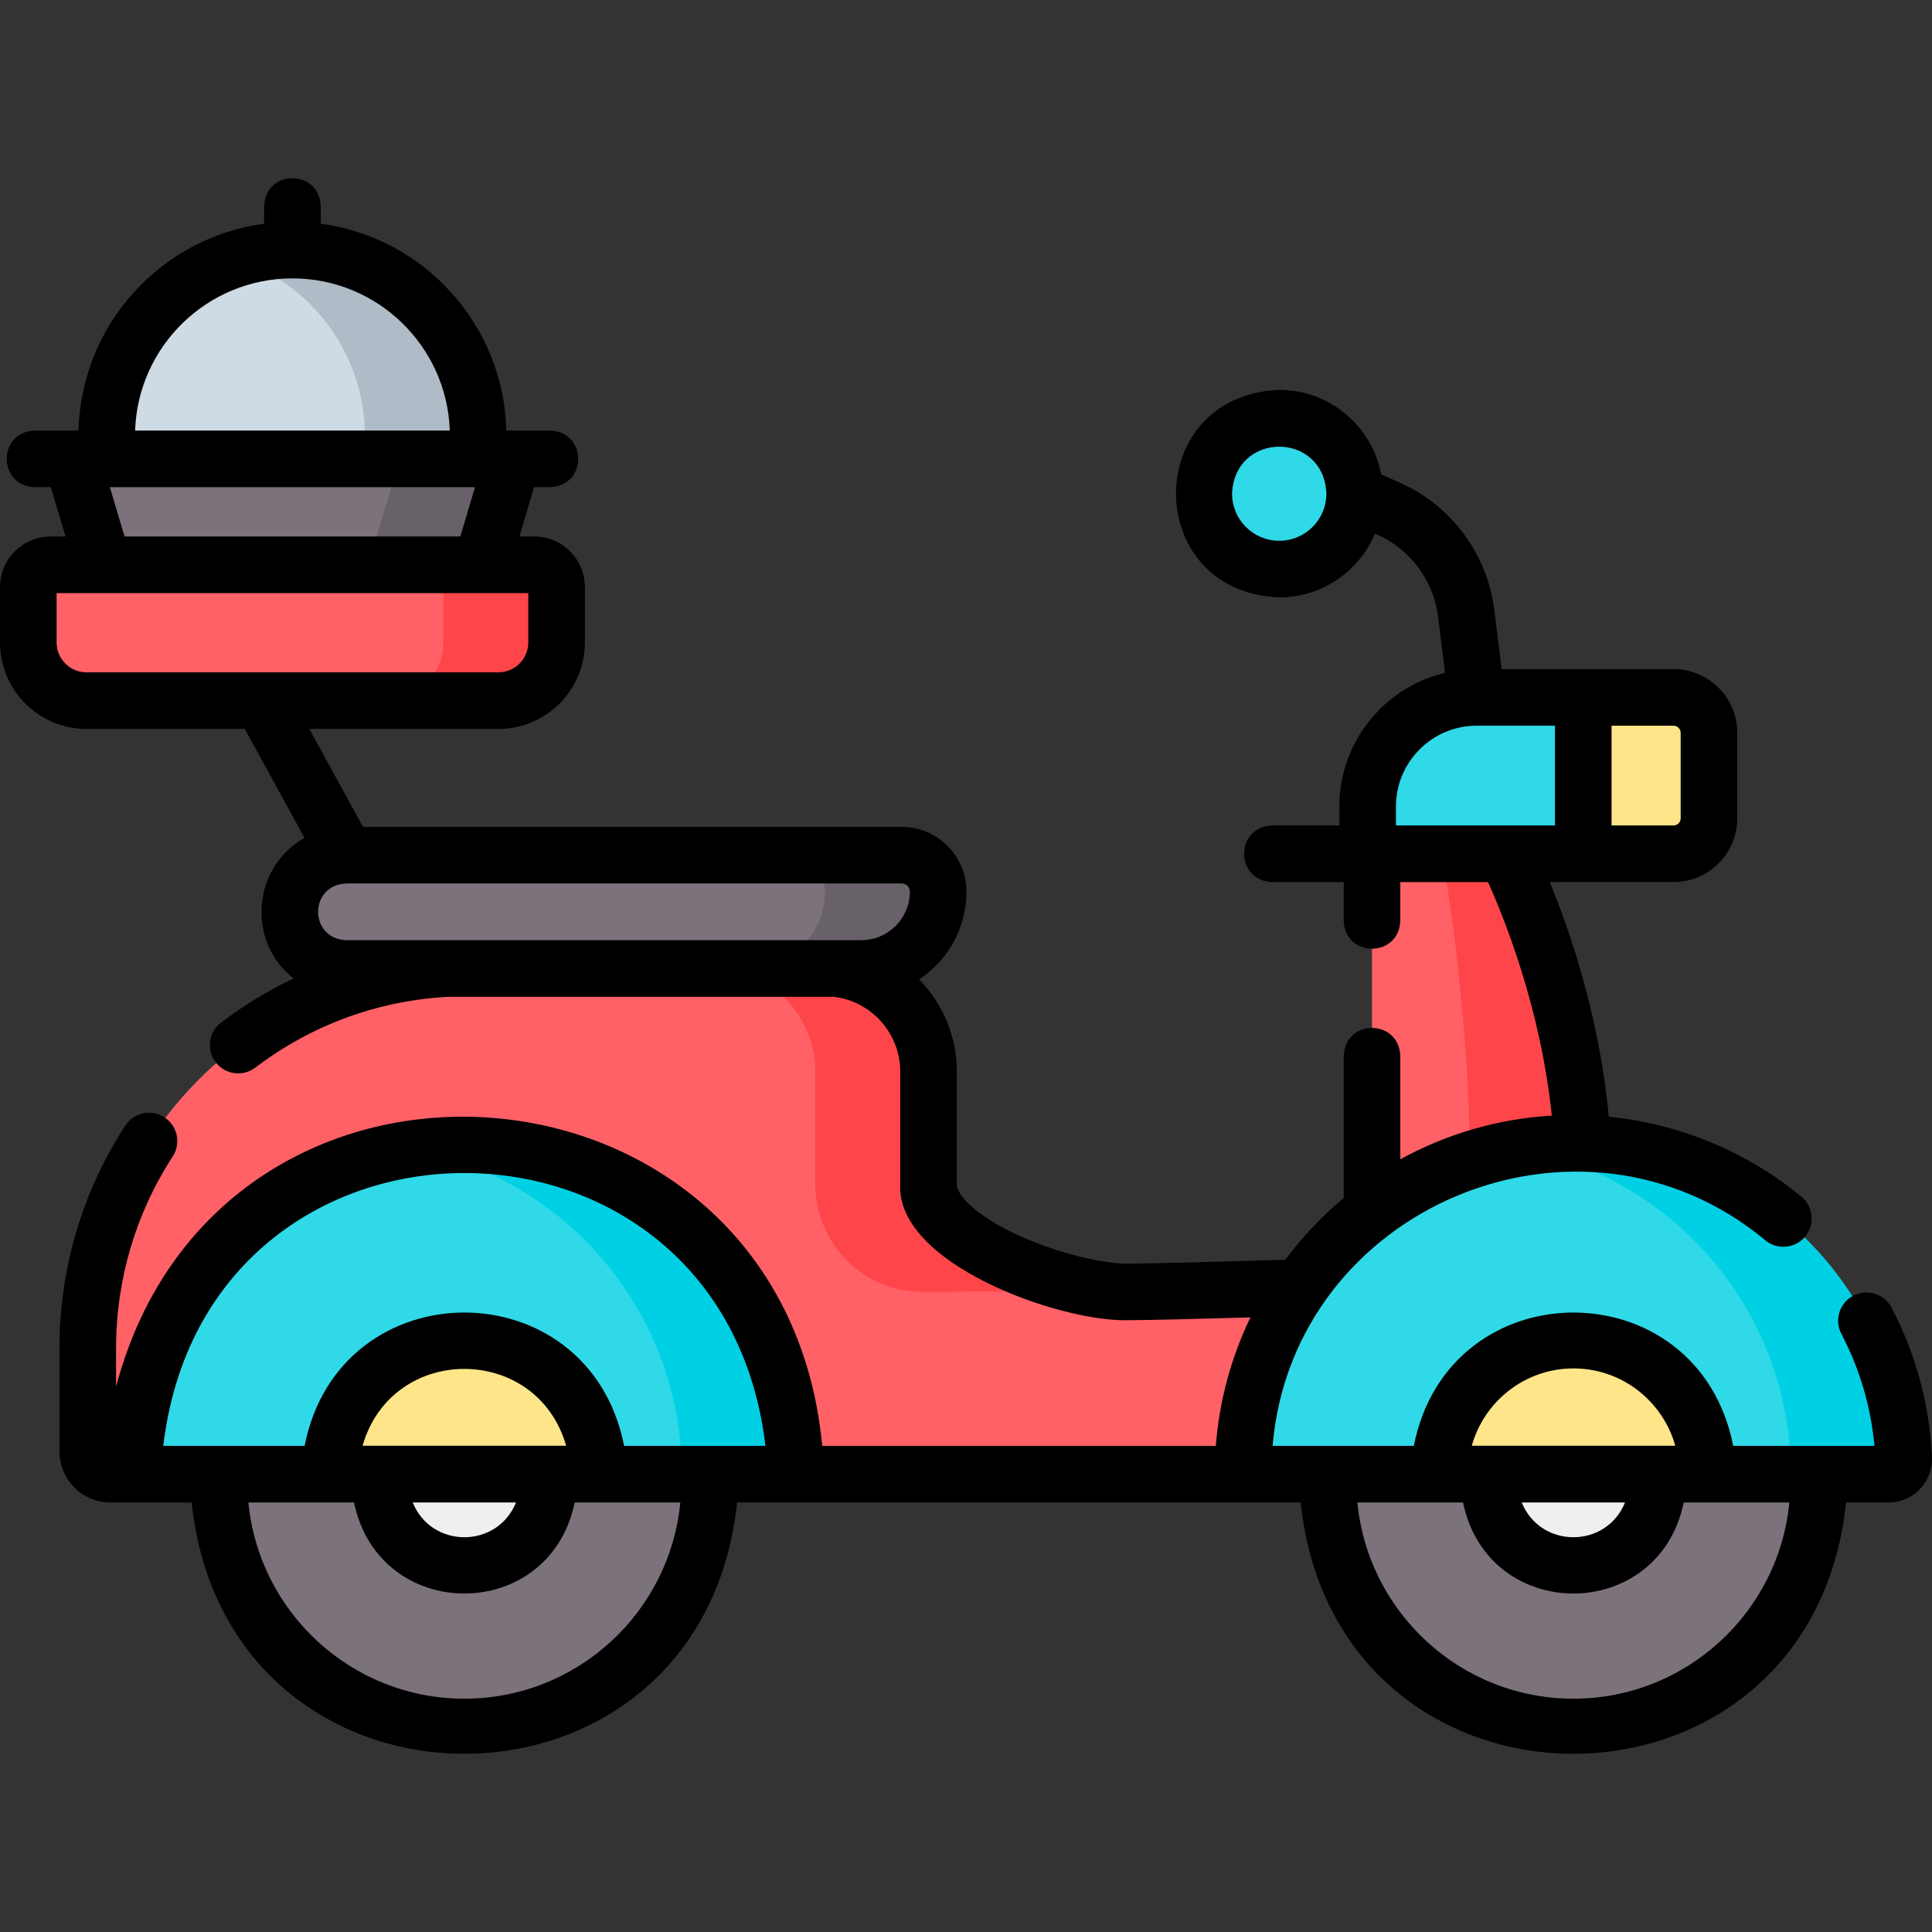 <svg id="Layer_1" enable-background="new 0 0 512 512" height="512" viewBox="0 0 512 512" width="512" xmlns="http://www.w3.org/2000/svg"><rect x="0" y="0" width="512" height="512" fill="#333333" stroke="none"/><g><path d="m132.09 185.671h-109.18c-8.511 0-15.41-6.899-15.41-15.41v-14.667c0-3.271 2.652-5.923 5.923-5.923h128.154c3.271 0 5.923 2.652 5.923 5.923v14.667c0 8.511-6.899 15.41-15.41 15.41z" fill="#ff6167"/><path d="m141.577 149.671h-30c3.271 0 5.923 2.652 5.923 5.923v14.667c0 8.511-6.899 15.41-15.41 15.41h30c8.511 0 15.41-6.899 15.41-15.41v-14.667c0-3.271-2.652-5.923-5.923-5.923z" fill="#fe454a"/><path d="m126.719 121.601h-98.438v-6.105c0-27.183 22.036-49.219 49.219-49.219s49.219 22.036 49.219 49.219z" fill="#cfdbe4"/><path d="m77.5 66.277c-5.232 0-10.27.826-15 2.342 19.846 6.361 34.219 24.995 34.219 47.001v5.981h30v-5.981c0-27.251-22.036-49.343-49.219-49.343z" fill="#afbbc6"/><path d="m122.829 149.671h-90.658c-2.873 0-5.454-2.323-6.504-5.855l-6.607-22.215h116.88l-6.607 22.215c-1.05 3.532-3.631 5.855-6.504 5.855z" fill="#7b727b"/><path d="m105.94 121.601-6.607 22.215c-1.051 3.532-3.631 5.855-6.504 5.855h30c2.873 0 5.454-2.323 6.504-5.855l6.607-22.215z" fill="#686169"/><path d="m23.258 357.248v27.416c0 3.317 2.686 6.007 6 6.007h369.827s20.491-33.295 20.491-79.063-20.491-85.357-20.491-85.357h-35.488v114.381s-53.334 1.739-65.061 1.739c-15.725 0-52.464-12.762-52.464-28.505v-29.852c0-15.193-12.302-27.508-27.477-27.508h-94.657c-55.604-.001-100.68 45.103-100.68 100.742z" fill="#ff6167"/><path d="m399.085 226.251h-16.974s7.466 39.59 7.466 85.357-20.491 79.063-20.491 79.063h30s20.491-33.296 20.491-79.063-20.492-85.357-20.492-85.357z" fill="#fe454a"/><path d="m216.072 284.014v29.852c0 15.743 12.748 28.505 28.473 28.505 4.246 0 37.94-.228 48.589-.519-13.141-2.528-47.062-14.093-47.062-27.986v-29.852c0-15.193-12.302-27.508-27.477-27.508h-30c15.175-.001 27.477 12.315 27.477 27.508z" fill="#fe454a"/><circle cx="123.06" cy="392.671" fill="#7b727b" r="65"/><circle cx="416.957" cy="392.671" fill="#7b727b" r="65"/><circle cx="416.957" cy="392.671" fill="#efefef" r="22.26"/><ellipse cx="123.06" cy="392.671" fill="#efefef" rx="22.26" ry="22.26" transform="matrix(.071 -.998 .998 .071 -277.347 487.585)"/><path d="m39.527 390.671h167.066c2.278 0 4.112-1.903 4.006-4.18-2.18-46.494-40.54-83.521-87.539-83.521s-85.358 37.027-87.538 83.521c-.107 2.278 1.727 4.18 4.005 4.18z" fill="#2fd9e7"/><path d="m123.06 302.971c-5.117 0-10.123.464-15 1.306 39.914 6.894 70.596 40.783 72.539 82.215.107 2.277-1.728 4.18-4.006 4.18h30c2.278 0 4.112-1.903 4.006-4.18-2.181-46.494-40.54-83.521-87.539-83.521z" fill="#00d0e4"/><path d="m87.562 390.644h70.996c0-19.607-15.891-35.498-35.498-35.498s-35.498 15.891-35.498 35.498z" fill="#ffe589"/><path d="m91.766 256.657h136.499c11.243 0 20.357-9.114 20.357-20.357 0-5.338-4.327-9.665-9.665-9.665h-147.191c-8.29 0-15.011 6.721-15.011 15.011s6.721 15.011 15.011 15.011z" fill="#7b727b"/><path d="m238.958 226.635h-30c5.338 0 9.665 4.327 9.665 9.665 0 11.243-9.114 20.357-20.357 20.357h30c11.243 0 20.357-9.114 20.357-20.357 0-5.338-4.327-9.665-9.665-9.665z" fill="#686169"/><path d="m333.508 390.671h166.984c2.277 0 4.11-1.903 4.004-4.18-2.179-46.494-40.52-83.521-87.496-83.521s-85.317 37.027-87.496 83.521c-.106 2.278 1.728 4.18 4.004 4.18z" fill="#2fd9e7"/><path d="m417 302.971c-5.117 0-10.124.464-15 1.307 39.891 6.897 70.554 40.784 72.496 82.213.107 2.277-1.727 4.18-4.004 4.18h30c2.277 0 4.11-1.903 4.004-4.18-2.179-46.493-40.52-83.52-87.496-83.52z" fill="#00d0e4"/><path d="m381.52 390.644h70.961c0-19.607-15.883-35.498-35.48-35.498s-35.481 15.891-35.481 35.498z" fill="#ffe589"/><path d="m362.44 226.251h81.07c5.181 0 9.381-4.2 9.381-9.381v-22.672c0-5.181-4.2-9.381-9.381-9.381h-52.177c-15.957 0-28.893 12.936-28.893 28.893z" fill="#2fd9e7"/><path d="m419.576 226.251h23.936c5.18 0 9.379-4.199 9.379-9.379v-22.672c0-5.182-4.201-9.383-9.383-9.383h-23.932z" fill="#ffe589"/><circle cx="339.008" cy="130.817" fill="#2fd9e7" r="20"/><g><path d="m501.273 346.528c-1.922-3.67-6.457-5.086-10.124-3.165-3.669 1.921-5.086 6.454-3.165 10.123 4.866 9.292 7.809 19.262 8.766 29.685h-37.432c-9.258-47.128-75.396-47.094-84.635 0h-37.432c5.379-63.393 81.582-95.248 130.59-54.473 3.199 2.634 7.925 2.177 10.558-1.021 2.634-3.197 2.177-7.924-1.021-10.557-14.539-11.974-32.385-19.317-51.041-21.169-2.434-26.528-10.354-49.38-15.64-62.201h32.815c9.308 0 16.88-7.572 16.88-16.879v-22.674c0-9.308-7.572-16.881-16.881-16.881h-45.556l-1.974-15.812c-1.836-14.696-11.388-27.553-24.929-33.554l-5.023-2.226c-2.396-12.738-13.597-22.407-27.02-22.407-36.483 1.511-36.471 53.495 0 55 11.413 0 21.222-6.99 25.378-16.913l.588.261c8.757 3.881 14.935 12.195 16.121 21.699l1.865 14.937c-16.043 3.793-28.021 18.224-28.021 35.41v5.041h-17.785c-9.931.344-9.923 14.66 0 15h18.941v10.215c.344 9.931 14.66 9.923 15 0v-10.215h23.243c4.185 9.28 13.987 33.451 16.9 61.898-14.483.863-28.107 4.951-40.144 11.583v-27.368c-.344-9.931-14.66-9.923-15 0v37.617c-5.777 4.816-10.972 10.311-15.468 16.364-15.861.477-35.569 1.026-42.092 1.026-6.178 0-18.115-2.63-28.98-7.656-10.982-5.081-15.984-10.481-15.984-13.35v-29.852c0-9.513-3.815-18.146-9.989-24.462 7.548-4.989 12.54-13.546 12.54-23.252 0-9.464-7.7-17.165-17.165-17.165h-142.75l-14.234-25.964h50.118c12.633 0 22.91-10.277 22.91-22.91v-14.667c0-7.401-6.021-13.423-13.423-13.423h-3.931l3.888-13.07h4.244c9.931-.344 9.923-14.66 0-15h-11.594c-.684-28.102-21.896-51.19-49.185-54.813v-4.617c-.344-9.931-14.66-9.923-15 0v4.617c-27.289 3.623-48.5 26.711-49.184 54.813h-11.594c-9.931.344-9.923 14.66 0 15h4.244l3.888 13.07h-3.931c-7.402 0-13.423 6.022-13.423 13.423v14.667c0 12.633 10.277 22.91 22.91 22.91h41.957l15.834 28.883c-13.816 7.643-15.416 27.529-2.885 37.24-6.734 3.187-13.175 7.088-19.236 11.692-3.298 2.505-3.94 7.21-1.436 10.509 2.506 3.298 7.21 3.941 10.51 1.436 14.944-11.352 32.552-17.781 51.196-18.773h102.1c9.908 1.173 17.623 9.623 17.623 19.856v29.852c-1.1 20.954 41.762 36.274 59.964 36.005 5.392 0 19.296-.357 32.837-.747-5.03 10.406-8.228 21.89-9.17 34.048h-104.303c-10.186-107.432-159.73-119.059-187.143-15.711v-10.213c0-18.107 5.19-35.664 15.011-50.771 2.258-3.473 1.272-8.118-2.2-10.375s-8.118-1.272-10.376 2.201c-11.406 17.546-17.435 37.929-17.435 58.946v27.417c0 7.448 6.056 13.507 13.5 13.507h21.532c9.365 88.836 135.209 88.77 144.54 0h149.36c9.365 88.836 135.209 88.77 144.54 0h11.262c3.131 0 6.168-1.3 8.33-3.568 2.158-2.262 3.312-5.348 3.165-8.462-.653-13.956-4.258-27.284-10.714-39.615zm-162.264-203.211c-6.893 0-12.5-5.607-12.5-12.5.687-16.583 24.316-16.578 25 0 0 6.893-5.607 12.5-12.5 12.5zm104.5 49c1.038 0 1.883.845 1.883 1.883v22.67c0 1.037-.844 1.881-1.881 1.881h-16.435v-26.434zm-73.568 26.434v-5.041c0-11.791 9.589-21.384 21.378-21.392.007.001.014-.001.021-.001h20.737v26.434zm-292.441-144.974c22.538 0 40.959 17.962 41.696 40.324h-83.392c.737-22.362 19.158-40.324 41.696-40.324zm-44.645 67.901-3.74-12.577h96.77l-3.74 12.577c-.061.203-.128.367-.191.494h-88.907c-.064-.127-.131-.292-.192-.494zm-17.855 28.583v-13.09h125v13.09c0 4.362-3.549 7.91-7.91 7.91h-109.18c-4.361 0-7.91-3.548-7.91-7.91zm76.766 78.896c-9.938-.353-9.939-14.661-.009-15.022.013.002.026 0 .04 0h147.162c1.193 0 2.165.971 2.165 2.165 0 7.09-5.768 12.857-12.857 12.857zm31.294 201.014c-29.85 0-54.452-22.866-57.231-52h27.989c6.666 32.185 51.832 32.161 58.484 0h27.988c-2.778 29.135-27.38 52-57.23 52zm13.686-52c-4.985 12.287-22.394 12.28-27.373 0zm-40.665-15.027c7.788-27.167 46.18-27.149 53.957 0zm69.313.027c-9.26-47.128-75.428-47.094-84.669 0h-37.456c11.406-96.441 148.211-96.372 159.583 0zm265.252 15c-4.984 12.288-22.393 12.28-27.372 0zm-13.646-35.525c12.833 0 23.677 8.69 26.961 20.498h-53.922c3.284-11.808 14.128-20.498 26.961-20.498zm-.04 87.525c-29.85 0-54.452-22.866-57.231-52h27.989c6.666 32.184 51.831 32.161 58.483 0h27.989c-2.777 29.135-27.379 52-57.23 52z"/></g></g></svg>